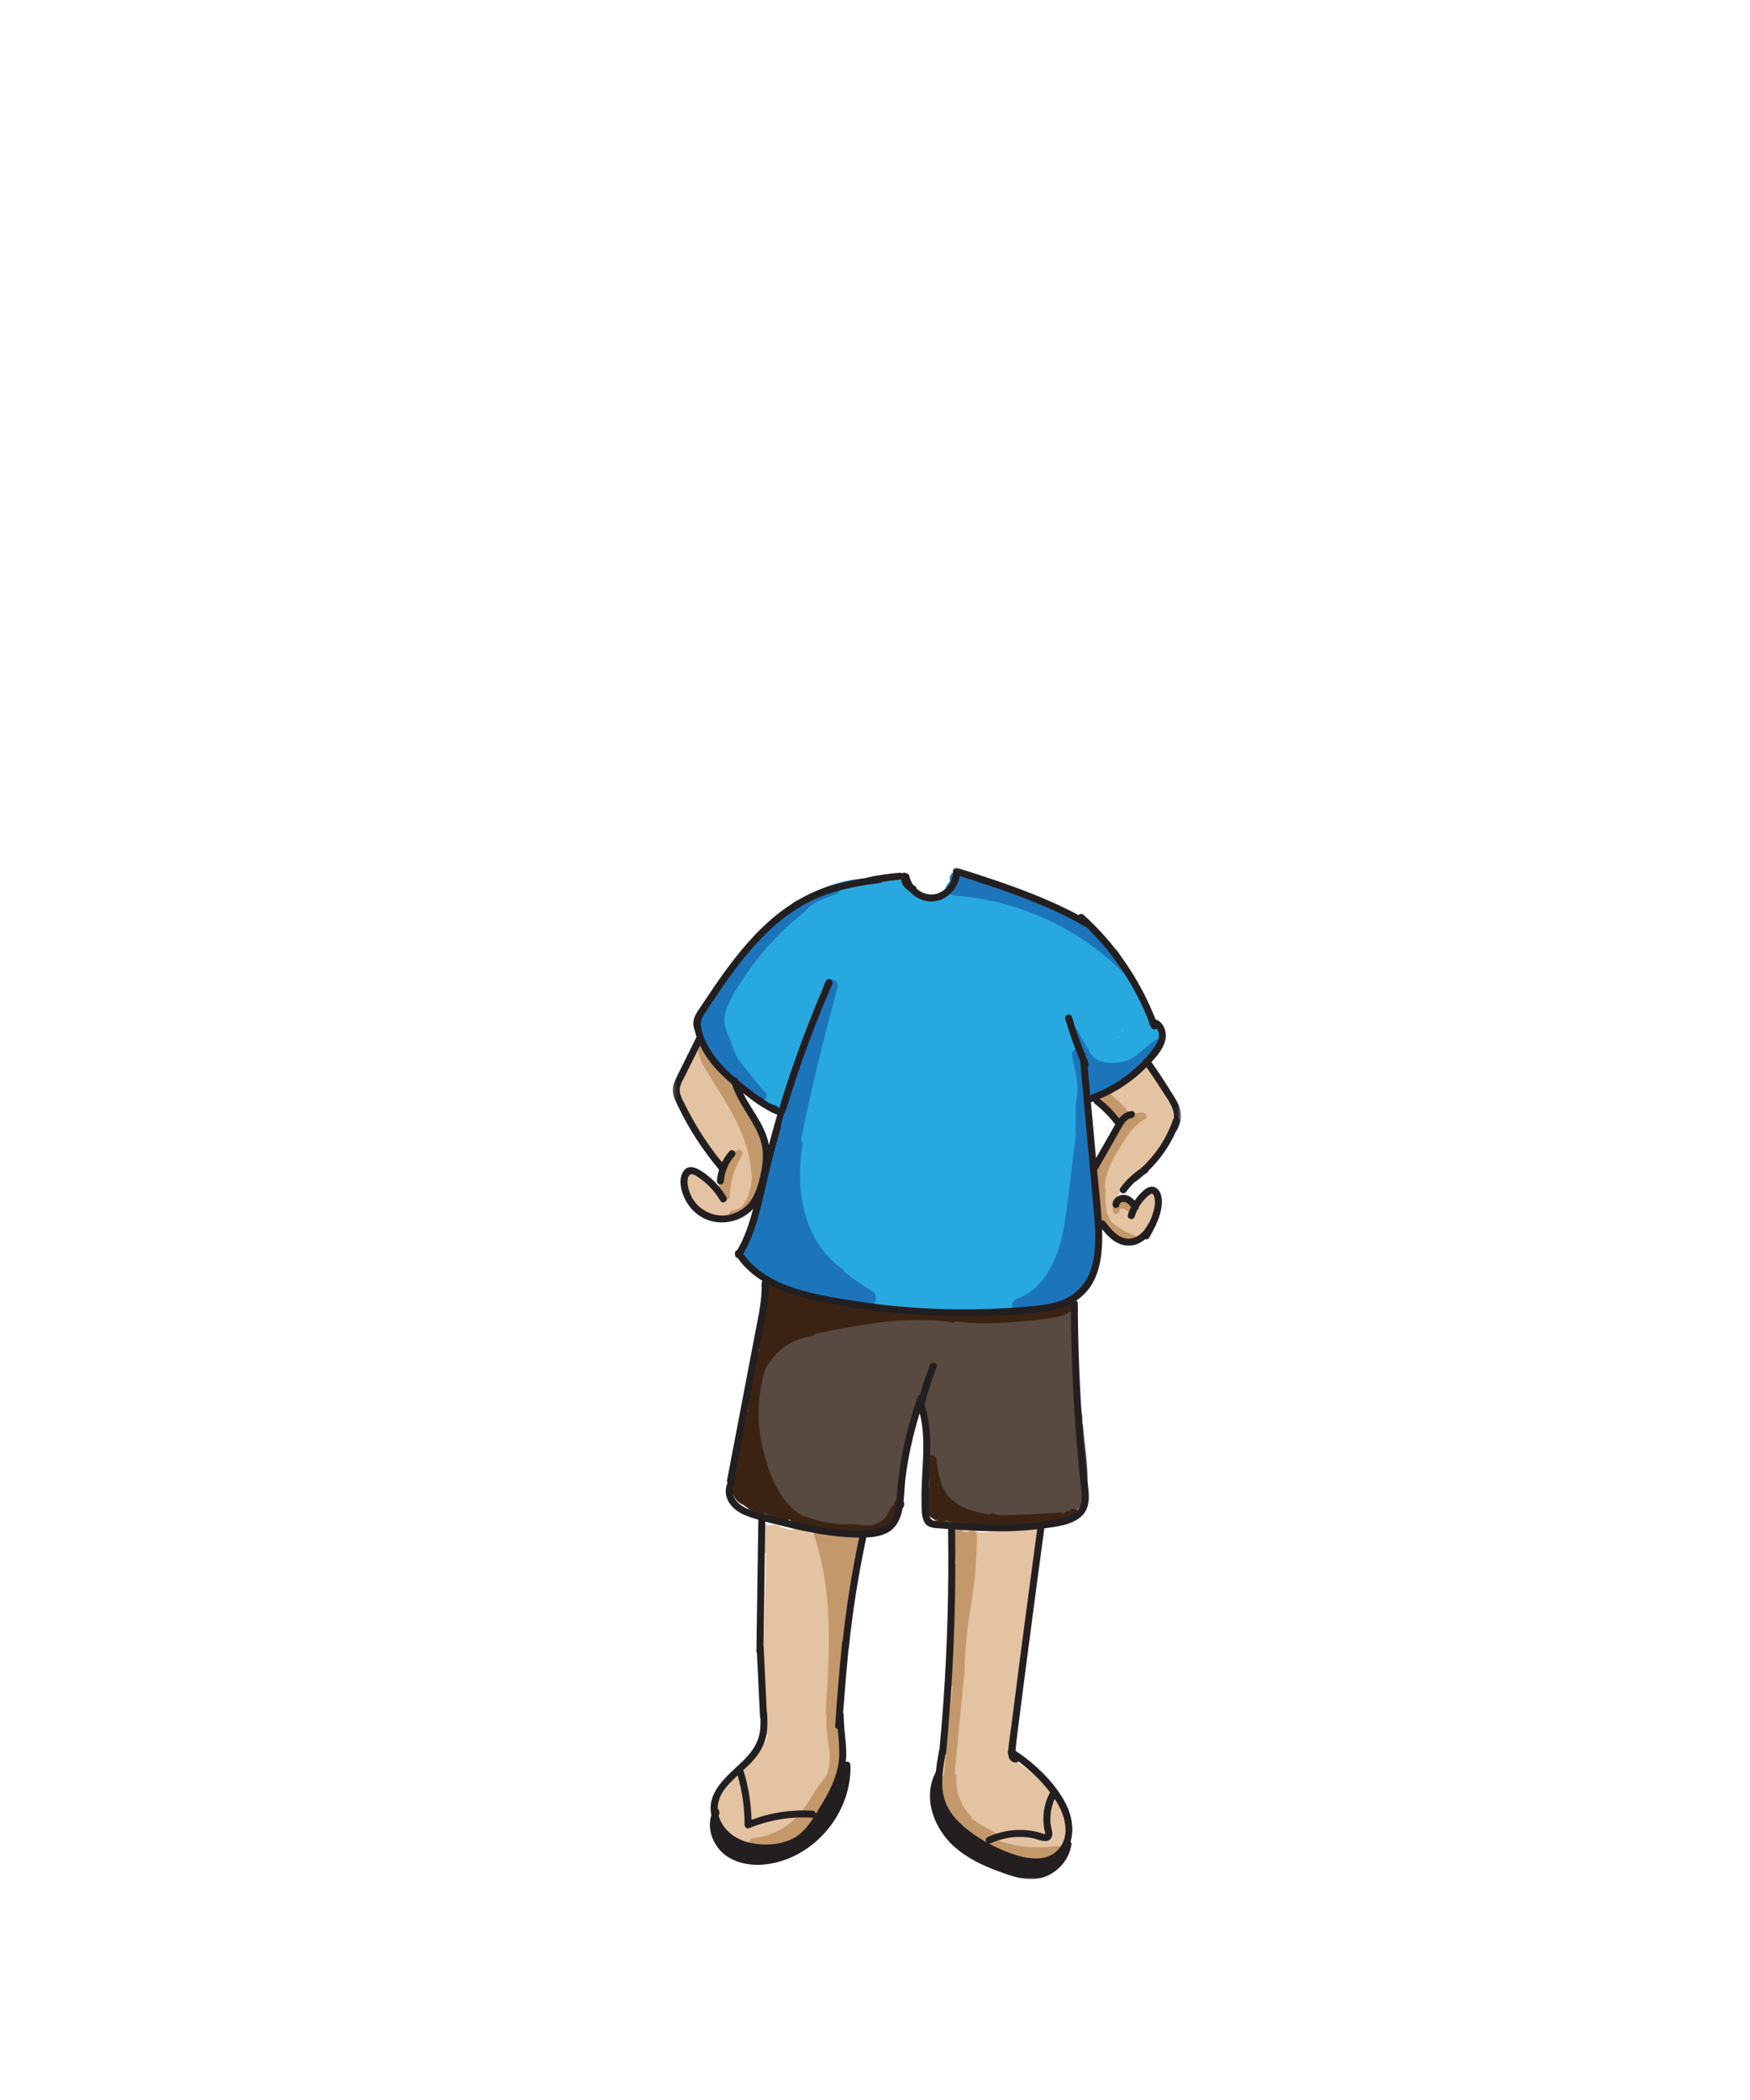 <?xml version="1.0" encoding="UTF-8"?>
<svg width="500px" height="600px" viewBox="0 0 500 600" version="1.1" xmlns="http://www.w3.org/2000/svg" xmlns:xlink="http://www.w3.org/1999/xlink">
    <title>handsonhip</title>
    <defs>
        <polygon id="path-1" points="0.205 0.025 145.46 0.025 145.46 289 0.205 289"></polygon>
    </defs>
    <g id="handsonhip" stroke="none" stroke-width="1" fill="none" fill-rule="evenodd">
        <g id="body" transform="translate(192, 247)">
            <g id="fill" transform="translate(2.168, 2.048)">
                <path d="M131.636,34.135 C131.63,34.123 131.62,34.114 131.615,34.103 C130.282,31.687 128.912,29.298 127.454,26.955 C126.568,25.53 125.768,22.991 124.346,22.027 C123.704,21.591 123.328,21.03 123.145,20.431 C122.424,19.815 121.546,19.375 120.629,19.166 C118.492,17.211 116.447,15.158 114.486,13.023 C112.569,10.934 110.13,11.133 108.369,12.415 C105.425,9.825 101.935,7.841 97.943,6.616 C97.486,6.476 97.05,6.406 96.634,6.385 C95.865,5.956 95.097,5.526 94.328,5.096 C92.727,4.2 91.172,4.262 89.898,4.879 C87.623,3.48 85.179,2.305 82.543,1.366 C80.857,0.766 79.439,1.079 78.396,1.888 C76.521,2.734 75.615,4.709 75.676,6.649 C75.667,6.692 75.653,6.732 75.644,6.776 C75.639,6.777 75.634,6.778 75.63,6.779 L75.669,6.483 C75.653,6.586 75.625,6.684 75.603,6.784 C75.49,6.809 75.38,6.838 75.265,6.856 C75.346,6.845 75.428,6.834 75.51,6.823 C74.71,6.975 73.981,7.245 73.323,7.743 C73.031,7.697 72.74,7.651 72.448,7.604 C71.764,7.494 71.126,7.518 70.533,7.635 C69.613,7.313 68.605,7.315 67.663,7.575 C67.036,6.9 66.407,6.229 65.793,5.534 C65.431,5.123 65.052,4.782 64.664,4.499 C63.622,3.409 62.124,2.697 60.164,2.697 C59.891,2.697 59.637,2.725 59.381,2.752 C58.558,2.299 57.58,2.014 56.449,1.959 C43.959,1.356 32.741,7.357 25.721,17.014 C25.242,17.279 24.783,17.592 24.36,17.963 C21.8,20.208 19.617,22.83 17.841,25.705 C16.483,26.422 15.397,27.638 14.661,29.207 C14.634,29.26 14.589,29.346 14.511,29.494 C14.362,29.78 14.221,30.069 14.064,30.35 C13.907,30.63 13.741,30.906 13.57,31.179 C13.536,31.231 13.437,31.385 13.333,31.545 C13.226,31.688 13.055,31.92 12.997,31.987 C12.785,32.229 12.568,32.465 12.342,32.696 C12.031,33.014 10.392,34.408 11.665,33.428 C10.562,34.278 9.657,35.094 9.079,36.268 C8.979,36.355 8.875,36.438 8.782,36.531 C8.113,37.2 7.637,37.952 7.333,38.746 C7.297,38.781 7.259,38.811 7.223,38.847 C4.956,41.113 4.462,45.84 7.223,48.039 L9.452,49.815 C9.72,50.716 10.207,51.608 10.976,52.442 C12.788,54.409 14.755,56.236 16.835,57.922 C17.155,59.932 18.297,61.784 20.266,62.679 C21.366,64.647 23.515,66.036 25.765,66.123 C26.745,67.046 27.725,67.969 28.705,68.893 C28.777,68.96 28.856,69.019 28.931,69.082 C28.874,69.872 28.808,70.661 28.744,71.45 C27.765,72.66 27.425,74.346 27.726,75.887 C27.38,77.145 27.073,78.41 26.795,79.682 C24.481,80.848 23.738,83.785 24.571,86.088 C23.645,87.757 23.001,89.593 22.64,91.569 C22.464,91.905 22.287,92.242 22.115,92.569 C21.054,94.583 21.035,97.126 22.096,99.095 C21.316,99.796 20.836,100.755 20.623,101.779 C19.512,102.559 18.885,103.805 18.697,105.125 C16.331,107.864 17.423,113.276 21.963,113.545 C22.577,115.188 24.004,116.484 26.239,116.56 C27.042,117.471 28.235,118.076 29.818,118.076 C30.001,118.076 30.169,118.054 30.342,118.038 C30.999,118.632 31.876,119.022 32.941,119.14 C33.705,119.842 34.754,120.291 36.078,120.319 C36.873,121.433 38.163,122.205 39.954,122.205 C40.656,122.205 41.271,122.075 41.819,121.864 C42.528,122.311 43.406,122.581 44.459,122.581 C44.921,122.581 45.34,122.518 45.736,122.422 C46.334,122.748 47.032,122.966 47.83,123.035 C51.895,123.39 55.962,123.674 60.033,123.926 C75.837,126.165 91.632,125.879 107.404,123.031 C108.228,122.882 108.888,122.582 109.417,122.188 C109.537,122.196 109.656,122.205 109.781,122.205 C112.174,122.205 113.665,120.817 114.279,119.078 C116.357,118.049 117.18,115.599 116.746,113.442 C119.938,105.748 118.126,95.388 116.756,86.831 C117.161,85.935 117.307,84.914 117.201,83.926 C117.324,82.543 116.96,81.11 116.086,80.05 C116.055,79.539 115.968,79.033 115.801,78.554 C115.808,75.665 115.97,72.777 116.26,69.901 C116.425,68.257 115.886,67.042 114.985,66.247 C114.968,63.563 115.052,60.884 115.33,58.219 C115.517,56.432 114.868,55.149 113.824,54.365 C113.803,53.806 113.781,53.246 113.759,52.688 C114.454,53.362 115.364,53.891 116.517,54.247 C116.683,54.61 116.907,54.937 117.194,55.219 C117.244,55.27 117.296,55.32 117.352,55.367 C117.426,55.431 117.501,55.492 117.583,55.55 C117.716,55.644 117.857,55.729 118.009,55.803 C118.06,55.826 118.114,55.846 118.165,55.867 C118.319,55.932 118.482,55.984 118.653,56.025 C118.714,56.039 118.776,56.053 118.839,56.065 C119.061,56.106 119.291,56.135 119.541,56.135 C119.797,56.135 120.033,56.106 120.26,56.063 C120.299,56.056 120.339,56.05 120.377,56.042 C120.588,55.994 120.786,55.93 120.971,55.85 C121.008,55.833 121.044,55.816 121.08,55.798 C121.261,55.71 121.433,55.613 121.586,55.497 C121.606,55.483 121.622,55.465 121.642,55.449 C121.775,55.345 121.896,55.229 122.008,55.105 C122.041,55.069 122.076,55.033 122.108,54.995 C122.212,54.868 122.306,54.733 122.39,54.592 C122.428,54.528 122.463,54.462 122.498,54.395 C122.55,54.292 122.597,54.188 122.639,54.08 C122.689,53.955 122.73,53.828 122.766,53.697 C122.782,53.637 122.798,53.577 122.812,53.516 C122.948,52.912 122.942,52.278 122.793,51.676 C124.926,48.742 126.546,45.229 128.31,42.129 C129.746,39.606 131.241,36.99 131.636,34.135" id="Fill-1" fill="#27A9E0"></path>
                <path d="M55.192,119.976 C52.437,118.289 49.772,116.459 47.212,114.49 C47.087,114.1 46.838,113.734 46.429,113.445 C35.334,105.606 33.066,90.83 35.066,78.267 C35.165,77.65 35.049,77.031 34.723,76.554 C37.669,61.994 41.136,47.542 45.126,33.232 C45.818,30.748 41.96,29.688 41.268,32.168 C40.044,36.561 38.894,40.973 37.776,45.393 C37.512,45.421 37.255,45.5 37.029,45.646 L36.625,45.959 C36.377,46.208 36.206,46.502 36.11,46.841 L35.712,49.466 C35.659,49.633 35.645,49.8 35.649,49.967 C35.515,50.15 35.403,50.351 35.348,50.59 C34.944,52.376 34.443,54.139 33.837,55.868 C33.54,56.716 33.217,57.556 32.871,58.385 C32.829,58.483 32.748,58.67 32.746,58.675 C32.641,58.914 32.535,59.154 32.425,59.391 C32.235,59.807 32.038,60.22 31.837,60.631 C31.696,60.917 31.623,61.234 31.606,61.551 C31.25,61.806 30.972,62.165 30.871,62.61 C30.323,65.002 29.775,67.396 29.227,69.789 C29.092,69.981 28.976,70.198 28.91,70.473 L25.614,84.137 C25.585,84.234 25.555,84.33 25.527,84.427 C24.974,85.923 24.505,87.449 24.15,89.015 C24.123,89.135 24.105,89.251 24.097,89.365 C23.678,90.646 23.259,91.927 22.839,93.208 C22.675,93.712 22.766,94.19 22.994,94.607 L18.929,105.259 C18.786,105.636 18.809,106.038 18.945,106.407 C17.523,106.564 16.496,108.256 17.715,109.727 C20.05,112.541 22.818,114.937 25.901,116.901 C26.451,117.25 26.987,117.288 27.449,117.129 C28.316,117.651 29.255,118.116 30.192,118.16 C31.378,118.771 32.587,119.34 33.833,119.845 C40.254,122.444 47.377,122.829 54.182,123.704 C56.266,123.971 56.736,120.922 55.192,119.976" id="Fill-3" fill="#1C75BB"></path>
                <path d="M118.752,94.668 C118.689,93.986 118.362,93.367 117.84,93.004 C117.871,90.008 117.745,87.032 117.544,84.159 C117.482,83.272 116.955,82.697 116.305,82.425 C116.661,79.497 117.018,76.569 117.374,73.643 C117.505,72.568 116.361,71.643 115.374,71.643 C114.185,71.643 113.505,72.565 113.374,73.643 C112.757,78.71 112.141,83.777 111.523,88.845 C110.946,93.593 110.492,98.383 109.516,103.07 C107.927,110.696 104.252,119.176 96.369,122.059 C93.971,122.936 95.007,126.803 97.433,125.915 C98.572,125.498 99.625,125.003 100.614,124.451 C101.037,124.792 101.62,124.944 102.317,124.738 C108.042,123.05 113.871,120.834 116.54,115.042 C117.863,112.171 118.387,109.073 118.71,105.95 C119.1,102.198 119.099,98.424 118.752,94.668" id="Fill-5" fill="#1C75BB"></path>
                <path d="M35.648,8.688 C34.811,7.851 33.669,8.014 32.819,8.688 C25.989,14.102 20.048,20.584 15.215,27.836 C14.674,28.649 14.128,29.484 13.589,30.331 C13.309,30.419 13.05,30.572 12.851,30.818 C10.904,33.218 9.164,35.763 7.672,38.459 C7.457,38.674 7.283,38.956 7.18,39.32 C7.165,39.377 7.154,39.437 7.139,39.495 C6.859,40.031 6.568,40.561 6.307,41.11 C6.246,41.241 6.198,41.377 6.16,41.518 C5.913,41.753 5.713,42.05 5.59,42.407 C4.819,44.638 5.795,47.084 7.624,48.417 C8.441,49.693 9.258,50.969 10.076,52.247 C10.37,52.705 10.776,52.982 11.211,53.11 C11.479,53.467 11.754,53.814 12.056,54.116 C12.118,54.177 12.193,54.216 12.26,54.268 C12.776,55.165 13.292,56.062 13.806,56.959 C14.344,57.894 15.616,58.218 16.543,57.675 C17.553,57.084 17.71,55.926 17.26,54.939 C16.204,52.615 15.231,50.254 14.344,47.859 C13.59,45.822 12.371,43.35 12.914,41.135 C12.959,40.952 12.973,40.779 12.972,40.611 C13.087,40.157 13.229,39.703 13.399,39.25 C14.787,35.55 17.15,32.042 19.381,28.804 C23.892,22.259 29.422,16.451 35.648,11.516 C36.495,10.844 36.349,9.389 35.648,8.688" id="Fill-7" fill="#1C75BB"></path>
                <path d="M127.454,26.955 C126.567,25.529 125.767,22.991 124.346,22.026 C123.632,21.542 123.246,20.9 123.093,20.226 C114.772,13.563 105.116,8.572 94.855,5.662 C94.85,5.653 94.849,5.643 94.843,5.635 C94.541,5.167 94.157,4.929 93.647,4.716 C90.979,3.6 88.311,2.482 85.643,1.366 C85.429,1.275 85.152,1.268 84.88,1.309 C83.099,0.463 81.153,-0.012 79.175,-2.55795385e-13 C78.129,0.006 77.126,0.915 77.175,2 C77.193,2.401 77.32,2.781 77.53,3.101 C76.168,3.966 76.545,6.695 78.649,6.843 C92.891,7.84 106.701,13.037 118.204,21.47 C121.446,23.846 124.467,26.516 127.277,29.388 C127.878,30 128.588,30.09 129.206,29.877 C128.633,28.897 128.055,27.92 127.454,26.955" id="Fill-9" fill="#1C75BB"></path>
                <path d="M115.289,158.581 C115.26,158.179 115.17,157.805 115.056,157.444 C115.124,156.955 115.131,156.437 115.054,155.891 C114.222,149.971 113.39,144.05 112.558,138.13 C113.179,137.641 113.573,136.823 113.281,136.034 C112.952,135.146 112.69,134.237 112.511,133.307 C112.466,133.071 112.426,132.834 112.392,132.596 C112.385,132.524 112.355,132.271 112.351,132.233 C112.348,132.191 112.349,132.148 112.345,132.106 C114.056,130.628 113.967,128.342 112.844,126.541 C112.935,126.217 113.023,125.893 113.133,125.573 C113.472,124.582 112.745,123.343 111.736,123.113 C110.822,122.905 109.997,123.273 109.53,124 C108.456,123.699 107.25,123.736 106.009,124.277 C101.135,126.402 94.118,125.753 88.883,125.946 C82.824,126.171 76.759,126.2 70.699,126.03 C65.845,125.894 60.999,125.623 56.164,125.228 C54.179,124.553 52.156,124.016 50.101,123.608 C49.806,123.391 49.432,123.251 48.966,123.246 C48.539,123.241 48.115,123.216 47.689,123.197 C47.317,123.141 46.948,123.068 46.574,123.019 C46.379,122.994 46.187,123.026 46.001,123.082 C44.285,122.927 42.584,122.669 40.908,122.293 C40.679,121.907 40.305,121.619 39.765,121.544 C39.588,121.519 39.41,121.497 39.232,121.474 L39.232,121.473 C37.647,121.263 36.097,120.855 34.603,120.296 C33.414,119.802 32.241,119.263 31.101,118.648 C30.247,118.187 29.431,118.385 28.866,118.877 C28.854,118.843 28.831,118.815 28.821,118.779 C28.167,116.292 24.308,117.347 24.965,119.843 C25.065,120.225 25.215,120.568 25.387,120.895 C25.387,120.899 25.386,120.903 25.386,120.907 C25.385,121.074 25.385,121.241 25.384,121.408 C25.176,122.895 24.967,124.384 24.759,125.872 C24.743,125.979 24.732,126.087 24.724,126.194 C21.76,131.378 20.809,137.106 21.612,142.974 L21.516,143.372 C21.447,143.655 21.406,143.929 21.382,144.196 C20.239,147.859 19.292,151.575 18.589,155.371 C18.477,155.968 18.468,156.53 18.535,157.058 C17.015,161.991 15.534,167.046 15.21,171.919 C15.11,173.419 15.257,174.758 15.604,175.957 C15.351,177.326 15.724,178.81 17.062,180.08 C18.118,181.082 19.366,181.767 20.685,182.145 C21.35,182.546 22.054,182.913 22.8,183.242 C23.421,183.546 24.071,183.778 24.903,184.056 C26.049,184.437 27.066,184.404 27.93,184.094 C28.246,184.231 28.593,184.345 28.974,184.426 C31.371,184.936 34.168,185.804 36.867,186.008 L38.071,186.398 C38.582,186.563 39.104,186.613 39.62,186.584 C40.009,186.764 40.445,186.905 40.944,186.988 C45.458,187.742 50.809,189.361 55.035,187.582 C55.083,187.581 55.127,187.584 55.175,187.582 C60.934,187.268 61.619,182.357 62.488,177.607 C63.582,171.637 64.675,165.666 65.768,159.694 C66.961,156.721 68.189,153.762 69.43,150.807 C69.92,153.199 70.365,155.602 70.767,158.014 C70.832,158.407 70.977,158.765 71.156,159.103 C71.072,162.299 70.774,165.5 70.468,168.694 C70.088,172.662 69.546,176.869 71.033,180.498 C70.711,183.204 72.301,186.181 75.817,186.181 C76.109,186.181 76.383,186.153 76.647,186.114 C78.61,186.88 80.788,186.977 82.773,186.221 C83.274,186.418 83.834,186.544 84.455,186.578 C90.777,186.925 101.092,187.649 107.88,184.245 C112.268,184.796 115.846,181.102 116.374,176.689 C117.063,170.93 115.708,164.363 115.289,158.581" id="Fill-11" fill="#594A41"></path>
                <path d="M110.677,122.69 C108.98,124.199 106.587,124.521 104.412,124.773 C101.591,125.1 98.768,125.413 95.938,125.655 C90.246,126.141 84.477,126.329 78.806,125.504 C78.36,125.44 77.977,125.555 77.672,125.768 C71.588,124.939 65.489,125.006 59.415,125.59 C59.237,125.192 58.916,124.863 58.481,124.802 C54.996,124.317 51.506,123.868 48.011,123.461 C47.908,123.448 47.809,123.452 47.712,123.468 C44.306,122.836 40.928,122.069 37.586,121.154 C37.285,121.072 37.001,121.093 36.748,121.185 C36.378,121.105 36.009,121.024 35.64,120.944 C35.425,120.475 34.98,120.112 34.327,120.099 C32.549,120.062 30.807,119.622 29.238,118.826 C28.661,118.283 28.031,117.794 27.334,117.417 C27.205,117.347 27.069,117.302 26.929,117.273 C26.856,117.211 26.778,117.154 26.706,117.089 C25.278,115.796 23.15,117.912 24.585,119.211 C24.747,119.358 24.921,119.489 25.089,119.628 C25.089,120.292 25.065,120.953 24.99,121.607 C24.813,121.776 24.667,121.999 24.586,122.295 C24.093,124.085 23.601,125.875 23.108,127.665 C22.894,128.442 23.341,129.092 23.948,129.388 C23.914,129.447 23.884,129.507 23.848,129.566 C23.646,129.893 23.45,130.183 23.253,130.461 C23.114,130.571 22.999,130.711 22.926,130.88 C22.913,130.912 22.892,130.939 22.878,130.969 C22.675,131.233 22.465,131.493 22.23,131.762 C21.845,132.205 21.706,132.791 21.895,133.318 C21.674,133.965 21.936,134.781 22.555,135.108 C22.566,135.114 22.575,135.117 22.586,135.122 C22.533,135.567 22.694,136.023 22.975,136.364 C21.144,142.168 19.671,148.217 19.547,154.315 C19.114,154.453 18.75,154.77 18.639,155.293 C17.939,158.571 17.239,161.848 16.538,165.127 C16.403,165.761 16.604,166.255 16.954,166.573 L15.953,170.753 C15.848,171.192 15.908,171.558 16.066,171.848 C16.005,172.038 15.945,172.227 15.884,172.416 C15.759,172.569 15.655,172.743 15.591,172.944 C15.57,173.012 15.561,173.083 15.541,173.152 C15.073,174.135 14.777,175.182 14.638,176.29 C14.635,176.3 14.631,176.311 14.628,176.323 L14.633,176.323 C14.616,176.457 14.586,176.586 14.574,176.721 C14.515,177.378 14.849,177.811 15.312,178.018 C15.757,179.137 16.597,180.11 17.662,180.645 C17.902,180.766 18.155,180.808 18.404,180.812 C19.035,181.567 19.783,182.176 20.641,182.663 C20.892,182.805 21.148,182.858 21.396,182.85 C22.198,183.183 23.063,183.355 23.989,183.335 C24.161,183.331 24.319,183.294 24.468,183.241 C26.111,183.968 27.753,184.696 29.395,185.423 C30.067,185.72 30.843,185.65 31.311,185.073 C32.119,185.721 32.975,186.316 33.89,186.833 C34.212,187.014 34.528,187.064 34.816,187.023 C34.874,187.052 34.931,187.083 34.993,187.106 C38.371,188.373 41.914,189.117 45.511,189.383 C45.57,189.387 45.626,189.378 45.683,189.374 C45.952,189.454 46.24,189.491 46.538,189.445 C49.993,188.923 53.461,190.431 56.885,189.269 C59.81,188.276 62.091,185.904 62.971,182.944 C63.05,182.677 63.052,182.436 63.006,182.218 C64.672,181.961 64.593,179.244 62.75,179.244 C61.629,179.244 61.163,180.253 61.344,181.102 C60.797,181.148 60.28,181.468 60.078,182.146 C59.406,184.406 57.52,186.133 55.213,186.614 C53.737,186.921 52.162,186.704 50.679,186.554 C49.124,186.397 47.62,186.324 46.074,186.517 C45.899,186.445 45.709,186.398 45.511,186.383 C42.222,186.14 38.936,185.392 35.79,184.212 C35.617,184.148 35.438,184.134 35.261,184.152 C28.416,180.201 25.565,172.032 23.787,164.763 C22.638,160.062 22.27,155.345 22.792,150.53 C23.321,145.666 24.654,140.91 26.152,136.266 C26.201,136.112 26.219,135.967 26.223,135.828 C29.456,134.12 33.03,133.253 36.609,132.498 C41.063,131.557 45.526,130.643 50.012,129.87 C59.133,128.296 68.515,127.388 77.722,128.771 C78.175,128.839 78.564,128.722 78.87,128.504 C84.87,129.284 90.894,129.119 96.914,128.568 C99.87,128.297 102.834,128.003 105.776,127.603 C108.361,127.25 110.81,126.58 112.798,124.812 C114.244,123.527 112.116,121.412 110.677,122.69" id="Fill-13" fill="#3B2314"></path>
                <path d="M113.975,182.987 C113.914,182.8 113.811,182.64 113.664,182.505 C113.564,182.426 113.462,182.347 113.362,182.269 C113.127,182.133 112.875,182.066 112.604,182.065 C112.471,182.083 112.338,182.1 112.205,182.119 C111.952,182.19 111.731,182.318 111.543,182.505 L111.356,182.692 L111.037,182.692 C110.829,182.684 110.637,182.727 110.458,182.821 C110.273,182.882 110.112,182.985 109.976,183.132 C109.834,183.262 109.736,183.418 109.674,183.595 C109.439,183.269 109.054,183.053 108.51,183.091 C102.582,183.499 96.66,183.859 90.735,183.86 C90.543,183.749 90.351,183.636 90.159,183.524 C89.547,183.166 88.957,183.29 88.537,183.635 C84.79,183.112 80.952,182.135 78.049,179.637 C76.523,178.324 75.406,176.706 74.755,174.796 C74.67,174.548 74.609,174.292 74.536,174.04 C74.565,173.601 74.46,173.191 74.216,172.87 C74.112,172.426 74.011,171.982 73.923,171.535 C73.709,170.439 73.433,169.307 73.464,168.187 C73.518,166.256 70.518,166.258 70.464,168.187 C70.428,169.466 70.734,170.764 70.97,172.016 C71.12,172.807 71.302,173.592 71.51,174.372 C71.446,174.852 71.38,175.333 71.316,175.814 C70.887,176.03 70.553,176.453 70.509,177.092 C70.404,178.613 70.471,180.118 70.704,181.625 C70.892,182.836 71.11,184.337 72.416,184.838 C72.769,184.973 73.137,185.002 73.496,184.958 C73.528,185.005 73.549,185.055 73.582,185.101 C74.203,185.981 75.523,185.995 76.097,185.241 C76.942,185.606 77.81,185.879 78.7,186.069 C78.908,186.214 79.158,186.318 79.459,186.347 C83.153,186.714 86.843,186.858 90.533,186.862 C90.559,186.862 90.586,186.864 90.611,186.862 C96.577,186.866 102.54,186.502 108.51,186.091 C109.212,186.043 109.657,185.608 109.846,185.085 C109.888,185.14 109.924,185.201 109.976,185.253 L110.28,185.487 C110.513,185.623 110.766,185.691 111.037,185.692 L111.663,185.692 C111.871,185.7 112.063,185.657 112.242,185.563 C112.387,185.515 112.513,185.433 112.628,185.333 C112.649,185.33 112.669,185.328 112.69,185.325 C112.944,185.254 113.164,185.125 113.351,184.939 L113.664,184.626 C113.811,184.49 113.914,184.329 113.975,184.142 C114.069,183.964 114.112,183.771 114.104,183.565 C114.112,183.358 114.069,183.166 113.975,182.987" id="Fill-15" fill="#3B2314"></path>
                <path d="M37.391,129.81 C35.728,130.02 34.103,130.444 32.553,131.049 C32.284,130.956 31.993,130.94 31.717,131.042 C26.775,132.881 22.909,136.892 21.329,141.937 C21.109,142.643 21.533,143.439 22.199,143.706 C22.82,143.956 23.774,143.788 24.072,143.092 C26.377,137.698 31.508,133.554 37.391,132.81 C38.195,132.708 38.891,132.193 38.891,131.31 C38.891,130.579 38.201,129.707 37.391,129.81" id="Fill-17" fill="#3B2314"></path>
                <path d="M51.316,191.34 C51.33,190.553 50.438,190.052 49.818,190.44 C49.64,190.224 49.385,190.079 49.082,190.107 C48.571,190.153 48.058,190.175 47.546,190.194 C47.42,190.15 47.301,190.099 47.165,190.059 C45.968,189.711 44.663,189.879 43.372,190.084 C40.094,189.77 36.877,188.932 33.856,187.56 C33.264,187.29 32.714,187.606 32.466,188.049 C31.441,187.965 30.429,187.759 29.449,187.391 C28.712,187.114 28.046,186.653 27.255,186.541 C26.749,186.47 26.224,186.561 25.834,186.836 C25.355,186.333 24.348,186.663 24.217,187.327 C23.792,189.492 23.753,191.663 24.061,193.842 C24.06,193.851 24.059,193.86 24.058,193.869 C24.06,193.869 24.062,193.868 24.064,193.868 C24.077,193.957 24.08,194.046 24.094,194.135 C24.145,194.463 24.431,194.694 24.745,194.796 C24.715,194.985 24.677,195.167 24.671,195.372 C24.263,211.386 23.854,227.4 23.446,243.412 C23.406,244.979 24.128,246.045 25.141,246.653 C24.998,247.053 24.886,247.476 24.833,247.931 C24.828,247.975 24.823,248.02 24.817,248.064 C20.878,255.349 11.998,260.069 10.161,268.252 C9.678,270.403 10.83,272.003 12.38,272.757 C12.65,273.152 12.96,273.527 13.319,273.878 C13.595,274.149 13.891,274.381 14.193,274.6 C15.807,276.835 18.489,278.157 21.253,278.207 C21.556,278.212 21.856,278.166 22.15,278.095 C22.369,278.126 22.585,278.131 22.8,278.135 C24.8,278.388 26.653,278.245 28.372,277.796 C29.006,277.717 29.627,277.569 30.208,277.332 C30.811,277.087 31.337,276.809 31.792,276.427 C37.087,273.533 40.898,267.69 43.729,262.36 C44.219,261.436 44.311,260.538 44.148,259.724 C46.46,254.514 46.886,248.555 45.11,242.911 C45.026,242.644 44.915,242.398 44.784,242.169 C45.211,241.586 45.494,240.854 45.541,239.959 C45.806,234.841 46.072,229.722 46.337,224.604 C46.362,224.517 46.402,224.444 46.42,224.352 C47.751,217.88 48.606,211.361 48.982,204.766 C49.004,204.373 48.957,204.01 48.865,203.67 C50.127,201.018 50.844,198.316 50.982,195.372 C51.003,194.922 50.917,194.481 50.758,194.061 C51.005,193.457 51.252,192.855 51.499,192.252 C51.66,191.859 51.544,191.55 51.316,191.34" id="Fill-19" fill="#E4C3A2"></path>
                <path d="M110.677,273.507 C110.137,265.635 103.349,258.924 96.92,254.771 C96.948,254.757 96.974,254.746 97.001,254.732 C96.182,253.38 95.428,252.001 94.804,250.57 C95.819,249.176 96.05,247.233 95.489,245.592 C95.7,245.178 95.852,244.692 95.921,244.124 C97.867,228.225 99.813,212.326 101.758,196.427 C101.782,196.223 101.775,196.037 101.776,195.847 C102.072,195.787 102.36,195.596 102.453,195.278 C102.479,195.192 102.494,195.105 102.519,195.019 C102.52,195.019 102.522,195.02 102.524,195.02 C102.524,195.011 102.525,195.001 102.526,194.992 C103.115,192.877 103.393,190.723 103.325,188.526 C103.304,187.852 102.451,187.394 101.951,187.828 C101.642,187.505 101.186,187.347 100.722,187.352 C99.999,187.359 99.338,187.729 98.639,187.906 C97.709,188.143 96.775,188.215 95.847,188.164 C95.69,187.693 95.242,187.31 94.675,187.498 C91.777,188.463 88.779,188.872 85.803,188.757 C84.679,188.386 83.536,188.048 82.417,188.237 C82.288,188.259 82.176,188.293 82.056,188.321 C81.601,188.235 81.147,188.146 80.696,188.034 C80.428,187.968 80.18,188.077 79.99,188.268 C79.491,187.804 78.622,188.183 78.521,188.963 C78.287,189.142 78.139,189.432 78.226,189.842 C78.36,190.471 78.493,191.1 78.626,191.728 C78.424,192.123 78.283,192.549 78.238,192.997 C77.936,195.928 78.188,198.694 78.933,201.484 C78.802,201.809 78.706,202.162 78.669,202.553 C78.054,209.129 77.878,215.691 78.133,222.268 C78.137,222.361 78.162,222.439 78.171,222.528 C77.67,227.627 77.169,232.727 76.668,237.826 C76.58,238.717 76.728,239.48 77.025,240.112 C76.875,240.321 76.74,240.55 76.626,240.804 C76.541,240.994 76.477,241.19 76.397,241.381 C76.771,242.396 76.829,243.493 76.401,244.525 C76.146,245.136 75.926,245.757 75.727,246.384 C76.089,247.107 76.268,247.905 76.161,248.738 C75.784,251.681 75.365,254.614 75.059,257.559 C75.06,257.562 75.06,257.564 75.06,257.567 C75.059,257.57 75.058,257.575 75.057,257.58 C74.993,258.192 74.936,258.804 74.884,259.416 C74.916,259.681 74.968,259.95 75.055,260.229 C75.087,260.331 75.125,260.438 75.158,260.54 C75.105,266.405 78.518,271.475 83.163,274.986 C87.755,278.459 94.485,282.28 100.338,282.576 C105.552,282.841 110.773,279.692 110.677,274.224 C110.69,273.993 110.694,273.757 110.677,273.507" id="Fill-21" fill="#E4C3A2"></path>
                <path d="M49.606,189.747 C49.578,189.852 49.555,189.959 49.528,190.065 C49.503,190.062 49.48,190.057 49.456,190.055 C48.748,189.52 47.773,189.338 46.844,189.342 C45.295,189.35 43.747,189.384 42.199,189.404 C42.01,189.407 41.842,189.448 41.685,189.507 C41.624,189.483 41.557,189.477 41.493,189.462 C41.418,189.233 41.354,189.004 41.276,188.775 C40.654,186.96 37.755,187.74 38.383,189.573 C43.959,205.846 42.852,223.279 41.722,240.159 C41.696,240.556 41.811,240.859 41.996,241.091 C41.695,244.342 42.354,247.497 42.715,250.75 C43.023,253.522 43.011,256.427 41.587,258.867 C41.567,258.888 41.544,258.903 41.525,258.925 C38.321,262.545 36.529,267.193 33.018,270.56 C29.897,273.552 25.914,275.435 21.665,276.12 C20.105,275.756 18.906,278.04 20.513,278.839 C25.565,281.349 31.354,279.34 35.16,275.547 C39.107,271.612 41.576,266.171 43.737,261.077 C43.752,261.058 43.77,261.043 43.785,261.021 C45.706,258.339 46.057,254.921 45.807,251.714 C45.538,248.245 44.544,244.738 44.976,241.246 C45.38,241.018 45.688,240.615 45.718,240.023 C45.874,236.903 45.989,233.783 46.075,230.662 C46.101,230.545 46.118,230.421 46.116,230.285 C46.103,229.436 46.11,228.588 46.13,227.739 C46.131,227.666 46.132,227.592 46.134,227.518 C46.194,225.335 46.377,223.157 46.667,220.993 C46.721,220.842 46.762,220.684 46.779,220.517 C46.826,220.056 46.873,219.595 46.918,219.134 C46.923,219.092 46.918,219.055 46.918,219.014 C47.191,217.751 47.464,216.487 47.737,215.225 C48.166,215.015 48.44,214.654 48.557,214.198 C48.564,214.182 48.574,214.167 48.581,214.149 C49.468,211.942 49.658,209.466 49.198,207.133 C49.956,201.542 51.067,196.001 52.499,190.545 C52.989,188.676 50.096,187.879 49.606,189.747" id="Fill-23" fill="#C3996B"></path>
                <path d="M107.559,278.403 C101.821,279.269 95.954,278.619 90.544,276.65 C91.022,275.994 91.045,275.027 90.122,274.545 C88.01,273.438 85.629,272.16 83.498,270.609 C83.476,270.302 83.355,269.992 83.09,269.709 C80.303,266.735 78.889,262.722 79.073,258.698 C79.092,258.28 78.9,257.897 78.604,257.622 C79.479,248.448 80.353,239.274 81.228,230.101 C81.303,229.928 81.359,229.739 81.362,229.512 C81.45,223.348 82.003,217.205 83.021,211.125 C84.233,204.052 84.905,196.9 84.99,189.723 C85.007,188.227 83.215,187.895 82.394,188.717 C81.996,188.575 81.557,188.614 81.18,188.821 C80.715,187.308 78.158,187.427 78.253,189.215 C78.402,191.987 78.67,194.747 79.04,197.495 C78.704,197.736 78.444,198.116 78.374,198.64 C77.809,202.889 77.858,207.141 78.426,211.378 C78.083,218.126 77.74,224.875 77.397,231.624 C77.368,232.193 77.612,232.59 77.968,232.822 C77.163,241.269 76.358,249.717 75.552,258.165 C75.551,258.176 75.554,258.185 75.553,258.197 C74.865,258.342 74.436,258.957 74.371,259.664 C74.005,263.621 75.858,267.443 78.505,270.284 C79.529,271.382 80.683,272.33 81.9,273.196 C81.169,273.776 80.929,275.07 81.962,275.735 C82.543,276.109 83.136,276.461 83.735,276.8 C83.847,277.081 84.043,277.319 84.339,277.444 C86.971,278.556 89.603,279.669 92.234,280.781 C92.622,280.945 92.964,281.049 93.39,280.932 C93.534,280.892 93.68,280.818 93.818,280.727 C95.33,281.078 96.866,281.328 98.412,281.495 C98.09,281.775 97.876,282.177 97.896,282.61 C97.933,283.433 98.555,284.096 99.396,284.11 C102.101,284.154 104.846,283.326 107.042,281.739 C107.168,281.648 107.279,281.538 107.379,281.42 C107.705,281.38 108.032,281.345 108.357,281.296 C110.259,281.008 109.451,278.118 107.559,278.403" id="Fill-25" fill="#C3996B"></path>
                <path d="M136.711,44.763 C136.488,44.255 135.85,44.015 135.302,44.047 C135.101,43.93 134.887,43.834 134.657,43.771 C134.669,43.486 134.607,43.189 134.482,42.909 C133.859,41.509 133.236,40.11 132.613,38.709 C132.582,38.638 132.542,38.579 132.503,38.52 C132.298,38.034 132.084,37.554 131.888,37.066 C131.587,36.314 130.887,35.785 130.043,36.018 C129.325,36.215 128.697,37.105 128.995,37.864 C129.116,38.172 129.232,38.488 129.351,38.8 C129.233,38.936 129.146,39.093 129.096,39.265 C128.294,39.516 127.703,40.329 128.194,41.226 C127.648,41.559 127.26,42.181 127.439,42.889 C127.441,42.899 127.443,42.909 127.446,42.917 C126.64,43.172 126.02,44.077 126.525,45.081 C126.579,45.188 126.632,45.293 126.686,45.399 C126.051,45.55 125.513,46.047 125.569,46.804 C125.583,46.983 125.596,47.162 125.609,47.341 C125.423,47.195 125.208,47.078 124.927,47.045 C124.2,46.958 123.478,47.385 123.281,48.119 C122.881,49.616 122.481,51.112 122.08,52.609 C122.016,52.851 122.023,53.097 122.077,53.331 C121.967,53.387 121.857,53.453 121.75,53.539 C121.36,53.852 121.023,54.218 120.733,54.617 C120.378,53.16 118.047,53.196 117.808,54.729 C117.427,54.852 117.093,55.117 116.915,55.543 C116.749,55.784 116.65,56.075 116.644,56.383 C116.603,58.472 116.72,60.551 116.995,62.622 C117.118,63.546 117.858,64.38 118.895,64.069 C120.703,63.524 122.136,62.399 123.601,61.252 C124.225,60.765 124.849,60.277 125.473,59.788 C125.835,59.901 126.233,59.877 126.597,59.635 C128.056,58.66 129.309,57.434 130.288,56.001 C132.182,54.461 133.981,52.806 135.31,50.733 C135.669,50.172 136.02,49.551 136.291,48.902 C137.228,47.668 137.348,46.215 136.711,44.763" id="Fill-27" fill="#27A9E0"></path>
                <path d="M114.354,52.3 C113.36,50.648 110.764,52.154 111.764,53.814 C113.227,56.244 113.208,59.131 113.2,61.881 C113.189,65.165 113.173,68.449 113.16,71.733 C113.153,73.663 116.153,73.666 116.16,71.733 C116.174,68.238 116.206,64.744 116.201,61.251 C116.197,58.168 115.983,55.004 114.354,52.3" id="Fill-29" fill="#27A9E0"></path>
                <path d="M20.706,59.582 C19.511,59.014 18.628,58.055 17.703,57.131 C16.591,56.019 15.489,54.896 14.399,53.764 C13.338,52.661 12.286,51.549 11.246,50.428 C10.415,49.532 9.522,48.644 9.252,47.413 C9.078,46.621 8.158,46.159 7.406,46.365 C6.59,46.59 6.185,47.417 6.358,48.211 C6.695,49.744 7.683,50.978 8.72,52.111 C9.829,53.323 10.962,54.516 12.101,55.701 C13.249,56.896 14.41,58.08 15.582,59.252 C16.675,60.344 17.778,61.5 19.192,62.173 C19.924,62.52 20.811,62.375 21.245,61.635 C21.627,60.98 21.441,59.932 20.706,59.582" id="Fill-31" fill="#27A9E0"></path>
                <path d="M69.505,6.977 C67.638,6.373 65.456,5.671 64.442,4.066 C64.156,3.613 63.999,3.126 63.594,2.752 C63.032,2.235 62.302,2.178 61.578,2.241 C60.26,2.355 58.947,2.553 57.654,2.831 C56.862,3.002 56.401,3.927 56.607,4.676 C56.832,5.496 57.657,5.895 58.452,5.724 C59.507,5.497 60.569,5.325 61.645,5.237 C61.696,5.33 61.753,5.42 61.805,5.506 C62.095,5.984 62.457,6.439 62.851,6.835 C64.443,8.438 66.607,9.191 68.708,9.87 C69.479,10.119 70.345,9.579 70.553,8.822 C70.776,8.01 70.278,7.227 69.505,6.977" id="Fill-33" fill="#27A9E0"></path>
                <path d="M117.435,78.896 C117.357,78.118 116.801,77.358 115.935,77.396 C115.19,77.43 114.351,78.06 114.435,78.896 C114.716,81.687 114.998,84.477 115.28,87.268 C115.359,88.046 115.914,88.807 116.78,88.768 C117.525,88.735 118.365,88.104 118.28,87.268 C117.998,84.477 117.716,81.687 117.435,78.896" id="Fill-35" fill="#1C75BB"></path>
                <path d="M116.58,104.599 C116.579,104.864 116.556,105.123 116.545,105.386 C116.002,105.591 115.54,106.058 115.488,106.736 C115.24,109.97 115.022,113.428 113.498,116.362 C112.337,118.596 110.278,120.746 107.653,121.059 C106.85,121.156 106.153,121.68 106.153,122.559 C106.153,123.295 106.844,124.156 107.653,124.059 C111.196,123.637 114.071,121.399 115.833,118.343 C116.733,116.78 117.288,115.084 117.665,113.34 C117.924,113.167 118.143,112.9 118.275,112.511 C119.138,109.962 119.569,107.289 119.58,104.599 C119.587,102.668 116.587,102.665 116.58,104.599" id="Fill-37" fill="#1C75BB"></path>
                <path d="M119.143,96.278 C118.814,94.183 118.485,92.089 118.155,89.994 C118.1,89.646 117.755,89.267 117.466,89.097 C117.144,88.91 116.67,88.83 116.31,88.946 C115.465,89.219 115.131,89.959 115.262,90.792 C115.591,92.886 115.921,94.981 116.25,97.076 C116.305,97.423 116.65,97.802 116.94,97.972 C117.261,98.16 117.735,98.24 118.095,98.123 C118.941,97.849 119.274,97.111 119.143,96.278" id="Fill-39" fill="#1C75BB"></path>
                <path d="M136.085,48.043 C132.85,49.935 130.532,53.532 126.696,54.289 C124.735,54.675 122.113,54.779 120.192,54.155 C118.833,53.713 117.873,52.648 117.064,51.497 C117.062,51.337 117.032,51.177 116.938,51.03 C115.764,49.213 114.694,47.33 113.732,45.393 C113.499,44.922 112.797,44.755 112.364,45.033 C111.884,45.344 111.757,45.899 112.006,46.401 C112.093,46.577 112.192,46.746 112.281,46.921 C112.148,47.146 112.096,47.412 112.196,47.657 C112.61,48.672 113.025,49.688 113.439,50.702 C112.646,50.834 111.904,51.526 112.128,52.544 C112.657,54.956 113.18,57.392 113.523,59.839 C113.825,62.004 113.485,64.25 113.271,66.424 C113.209,66.586 113.171,66.761 113.177,66.949 C113.242,69.391 113.224,71.833 113.119,74.272 C113.085,75.058 113.833,75.808 114.619,75.772 C115.46,75.734 116.083,75.113 116.119,74.272 C116.22,71.917 116.237,69.56 116.179,67.202 C116.197,67.121 116.213,67.038 116.22,66.953 C116.347,65.504 116.517,64.055 116.577,62.606 C116.784,63.08 117.064,63.5 117.474,63.795 C118.509,64.541 119.786,64.206 120.823,63.652 C122.114,62.964 123.318,62.014 124.522,61.184 C129.35,57.85 133.992,54.206 137.453,49.411 C138.061,48.57 136.897,47.568 136.085,48.043" id="Fill-41" fill="#1C75BB"></path>
                <path d="M24.66,63.365 C21.544,59.727 18.554,55.986 15.697,52.142 C15.231,51.516 14.402,51.649 14.004,52.083 C12.806,50.819 11.643,49.523 10.505,48.205 C10.49,47.935 10.487,47.66 10.508,47.376 C10.569,46.526 9.72,46.254 9.107,46.529 C8.685,46.02 8.249,45.524 7.837,45.007 C7.29,44.318 6.101,44.9 6.13,45.714 C6.294,50.368 9.37,53.965 12.682,56.922 C14.481,58.527 16.327,60.084 18.179,61.628 C19.859,63.03 21.597,64.317 23.686,65.037 C24.707,65.387 25.256,64.061 24.66,63.365" id="Fill-43" fill="#1C75BB"></path>
                <path d="M45.657,5.073 C45.525,4.596 44.93,4.174 44.427,4.375 C41.011,5.736 37.122,6.709 34.67,9.657 C34.324,10.072 34.262,10.665 34.67,11.071 C35.024,11.427 35.737,11.488 36.084,11.071 C38.309,8.395 41.856,7.54 44.958,6.303 C45.46,6.103 45.811,5.635 45.657,5.073" id="Fill-45" fill="#1C75BB"></path>
                <path d="M24.239,79.867 C24.042,79.057 23.75,78.263 23.418,77.478 C23.259,76.703 23.055,75.941 22.778,75.205 C22.774,75.189 22.771,75.173 22.768,75.157 C22.456,73.715 22.049,72.294 21.025,71.182 C20.951,71.102 20.869,71.06 20.789,71.013 C19.8,68.716 18.637,66.48 17.485,64.299 C17.2,63.76 16.667,63.712 16.244,63.922 C15.855,62.988 15.582,62.01 15.454,60.986 C15.45,60.95 15.434,60.92 15.427,60.885 C15.782,60.535 15.897,59.979 15.416,59.553 C12.168,56.672 9.264,53.422 6.795,49.85 C6.487,49.407 5.918,49.205 5.427,49.492 C5.13,49.665 4.946,50.023 4.942,50.376 C4.307,52.101 3.573,53.783 2.724,55.414 C1.919,56.966 0.864,58.435 0.317,60.107 C-0.278,61.926 -0.005,63.829 0.876,65.428 C0.993,66.251 1.338,66.89 1.771,67.607 C2.213,68.338 2.596,69.099 2.956,69.873 C3.676,71.419 4.298,73.013 5.132,74.504 C5.922,75.915 6.933,77.125 8.082,78.258 C9.237,79.396 10.413,80.492 11.078,82.003 C11.085,82.019 11.097,82.026 11.105,82.042 C11.079,82.124 11.044,82.202 11.02,82.285 C10.882,82.789 11.192,83.395 11.719,83.515 C12.248,83.636 12.801,83.356 12.949,82.817 C12.99,82.67 13.044,82.527 13.099,82.385 C13.218,82.129 13.361,81.887 13.524,81.656 C13.737,81.393 13.976,81.155 14.239,80.942 C14.47,80.778 14.715,80.635 14.971,80.515 C15.098,80.467 15.225,80.417 15.357,80.38 C15.496,80.34 15.619,80.263 15.728,80.17 C15.688,80.44 15.651,80.712 15.614,80.983 C15.593,81.01 15.573,81.037 15.552,81.062 C15.551,81.063 15.551,81.064 15.551,81.065 C13.378,83.777 11.885,86.973 11.311,90.41 C11.229,90.9 11.43,91.387 11.896,91.582 C12.229,92.457 12.73,93.236 13.392,93.939 C13.141,94.003 12.858,94.018 12.643,93.969 C12.436,93.922 12.342,93.883 12.27,93.836 C12.261,93.83 12.032,93.656 12.148,93.76 C12.124,93.738 11.943,93.537 12.037,93.662 C11.85,93.414 11.59,93.251 11.308,93.2 C10.87,91.965 10.17,90.829 9.254,89.884 C8.489,89.094 7.413,88.247 6.283,87.815 C5.622,87.161 4.897,86.585 4.05,86.26 C3.794,86.162 3.578,86.187 3.393,86.268 C3.237,86.276 3.08,86.305 2.93,86.378 C2.296,86.685 2.109,87.375 2.085,88.025 C2.059,88.688 2.092,89.361 2.19,90.017 C2.395,91.388 3.201,92.526 3.967,93.644 C4.751,94.791 5.715,95.898 6.868,96.665 C7.562,97.568 8.782,97.914 9.909,98.104 C11.255,98.332 12.609,98.301 13.944,98.013 C14.704,97.848 15.434,97.591 16.132,97.265 C19.075,96.883 20.717,94.186 21.741,91.606 C22.272,90.266 22.638,88.867 22.876,87.444 C22.891,87.445 22.907,87.449 22.923,87.449 C23.518,87.449 23.856,86.988 23.923,86.449 C24.19,84.304 24.761,82.008 24.239,79.867" id="Fill-47" fill="#E4C3A2"></path>
                <path d="M141.147,68.888 C141.145,68.88 141.14,68.876 141.138,68.868 C141.161,68.519 141.156,68.165 141.11,67.816 C140.898,66.218 140.024,64.872 139.069,63.617 L139.063,63.606 C139.062,63.607 139.061,63.607 139.061,63.608 C139.009,63.539 138.959,63.471 138.907,63.404 C138.697,63.132 138.427,63.059 138.165,63.093 C138.018,62.738 137.855,62.387 137.661,62.045 C137.57,61.885 137.451,61.781 137.323,61.701 C136.761,59.914 136.004,58.195 135.06,56.573 C134.882,56.268 134.626,56.127 134.359,56.102 C134.276,55.903 134.143,55.719 133.953,55.585 C133.844,55.509 133.736,55.432 133.627,55.356 C133.306,55.129 132.803,55.205 132.516,55.434 C132.349,55.567 132.247,55.723 132.19,55.896 C131.497,56.116 131.161,56.95 130.753,57.504 C128.518,60.543 124.664,62.174 121.445,63.92 C121.334,63.981 121.246,64.053 121.173,64.131 C120.393,64.008 119.536,64.769 120.12,65.553 C121.368,67.229 122.617,68.905 123.866,70.58 C124.287,71.146 125.204,71.303 125.592,70.58 C125.688,70.404 125.754,70.223 125.8,70.04 C126.079,69.974 126.338,69.802 126.496,69.574 C126.509,69.553 126.526,69.535 126.54,69.515 C126.802,69.485 127.065,69.352 127.27,69.06 C127.289,69.034 127.305,69.006 127.323,68.979 C127.593,69.123 127.912,69.138 128.2,68.965 C128.209,69.494 128.219,70.025 128.238,70.555 C126.39,71.896 125.623,74.314 124.493,76.264 C123.337,78.259 121.734,80.123 121.023,82.323 C118.166,85.136 119.509,89.311 119.943,92.799 C120.117,94.194 120.096,95.618 120.328,96.998 C119.376,98.15 120.909,99.828 121.617,100.79 C122.616,102.149 123.643,103.642 125.21,104.395 C128.41,105.933 131.963,104.221 133.775,101.421 C134.06,100.981 134.293,100.514 134.501,100.037 C134.568,99.925 134.637,99.814 134.696,99.701 C135.39,98.367 135.684,96.885 136.014,95.432 C136.204,94.599 136.477,93.705 136.266,92.85 C136.072,92.059 135.44,91.328 134.61,91.203 C134.077,91.122 133.535,91.337 133.379,91.902 C133.345,92.027 133.344,92.166 133.366,92.305 C133.01,92.564 132.712,92.93 132.428,93.257 C131.838,93.937 131.267,94.642 130.774,95.396 C130.234,96.224 129.796,97.153 129.564,98.123 C129.509,97.994 129.448,97.867 129.366,97.757 C129.307,97.679 129.241,97.617 129.176,97.55 C129.176,97.505 129.184,97.46 129.183,97.415 C129.176,97.106 129.126,96.791 129.051,96.482 C129.047,96.432 129.057,96.385 129.045,96.333 C128.97,96.008 128.834,95.729 128.671,95.467 C128.277,94.703 127.671,94.054 126.884,93.722 C125.993,93.346 124.597,93.55 124.395,94.69 C124.347,94.958 124.392,95.243 124.521,95.477 C124.492,95.56 124.462,95.643 124.441,95.729 C124.435,95.71 124.428,95.691 124.422,95.672 C124.367,95.491 124.248,95.348 124.106,95.232 C124.23,94.571 124.371,93.901 124.569,93.255 C124.726,93.212 124.879,93.135 125.01,92.971 C125.065,92.904 125.109,92.832 125.16,92.764 C125.163,92.766 125.165,92.767 125.167,92.769 C125.184,92.739 125.204,92.709 125.221,92.678 C125.465,92.343 125.684,91.998 125.856,91.633 C126.627,90.341 127.445,89.078 128.296,87.84 C129.425,87.053 130.501,86.184 131.483,85.22 C131.546,85.158 131.585,85.076 131.628,84.998 C132.192,84.435 132.733,83.852 133.241,83.241 C133.512,83.285 133.81,83.235 134.083,83.017 C135.34,82.014 136.868,80.348 137.098,78.684 C137.104,78.643 137.098,78.6 137.102,78.559 C137.564,77.951 138.003,77.329 138.407,76.684 C140.21,74.461 141.911,71.885 141.147,68.888" id="Fill-49" fill="#E4C3A2"></path>
                <path d="M22.812,75.071 C22.745,74.929 22.647,74.83 22.535,74.753 C21.903,72.933 20.827,71.247 19.807,69.595 C18.002,66.672 16.826,63.441 15.533,60.271 C15.25,59.58 14.469,59.475 13.969,59.746 C13.534,58.98 13.071,58.23 12.528,57.527 C11.204,55.816 9.461,54.316 9.041,52.101 C8.874,51.221 7.898,51.226 7.396,51.73 C7.295,51.347 7.214,50.961 7.164,50.567 C7.002,49.308 5,49.292 5.164,50.567 C5.571,53.745 7.274,56.342 8.96,58.99 C10.777,61.842 12.59,64.698 14.249,67.646 C17.523,73.47 20.188,79.745 20.521,86.498 C20.53,86.681 20.583,86.834 20.661,86.961 C20.637,89.121 20.205,91.283 19.294,93.248 C18.888,94.125 18.425,95.037 17.69,95.687 C16.915,96.373 15.865,96.643 14.893,96.922 C13.658,97.275 14.183,99.206 15.425,98.85 C16.617,98.509 17.814,98.13 18.8,97.353 C19.426,96.86 19.913,96.23 20.326,95.553 C20.476,95.467 20.616,95.359 20.721,95.209 C21.435,94.198 21.98,93.095 22.358,91.941 C22.409,91.949 22.458,91.972 22.508,91.97 C23.083,91.944 23.467,91.53 23.508,90.97 C23.614,89.536 23.566,88.098 23.389,86.675 C23.494,86.113 23.572,85.549 23.616,84.982 C23.628,84.931 23.653,84.892 23.66,84.838 C24.03,81.539 24.279,78.154 22.812,75.071" id="Fill-51" fill="#C3996B"></path>
                <path d="M16.282,79.684 C14.429,81.214 13.346,83.396 12.403,85.557 C11.878,86.758 11.296,87.996 11.261,89.331 C11.244,89.981 11.387,90.604 11.649,91.194 C11.867,91.685 12.283,92.201 12.345,92.745 C12.49,93.991 14.324,94.065 14.345,92.745 C14.409,88.873 15.479,85.1 17.448,81.768 C17.567,81.567 17.593,81.379 17.583,81.202 C17.622,81.168 17.657,81.131 17.696,81.098 C18.689,80.277 17.267,78.87 16.282,79.684" id="Fill-53" fill="#C3996B"></path>
                <path d="M127.628,68.275 C127.673,67.977 127.607,67.667 127.368,67.445 C125.992,66.169 124.616,64.893 123.239,63.617 C122.872,63.276 122.328,63.228 121.927,63.539 C121.865,63.587 121.821,63.649 121.774,63.709 C121.455,63.661 121.111,63.74 120.9,63.969 C120.513,64.391 120.532,64.962 120.9,65.383 C122.085,66.744 123.269,68.103 124.453,69.463 C124.487,69.503 124.535,69.52 124.575,69.551 C124.547,69.776 124.57,70.005 124.685,70.182 C125.008,70.683 125.536,70.762 126.053,70.541 C125.963,70.579 126.103,70.524 126.121,70.518 C126.191,70.494 126.261,70.469 126.331,70.448 C126.489,70.398 126.65,70.358 126.813,70.325 C127.003,70.287 126.9,70.299 127.094,70.284 C127.259,70.269 127.425,70.266 127.591,70.267 C128.114,70.272 128.614,69.804 128.591,69.267 C128.567,68.735 128.169,68.301 127.628,68.275" id="Fill-55" fill="#C3996B"></path>
                <path d="M132.417,68.872 C127.858,68.556 125.396,72.865 123.538,76.319 C122.251,78.714 121.132,81.139 120.27,83.656 C120.189,83.832 120.116,84.01 120.044,84.187 C119.637,84.178 119.226,84.374 119.067,84.872 C118.389,87.021 118.422,89.387 119.179,91.511 C119.274,91.779 119.461,91.994 119.694,92.121 C119.656,92.934 119.671,93.748 119.717,94.559 C119.301,94.779 119.075,95.219 119.188,95.699 C119.744,98.089 120.495,100.594 122.348,102.316 C122.493,102.451 122.666,102.537 122.847,102.576 C122.996,102.733 123.141,102.896 123.292,103.05 C123.964,103.731 124.716,104.361 125.584,104.775 C125.961,104.955 126.397,104.932 126.71,104.685 C127.539,105.117 128.394,105.497 129.286,105.792 C130.511,106.197 131.036,104.267 129.817,103.863 C128.512,103.432 127.305,102.793 126.145,102.06 C125.561,101.689 124.99,101.298 124.427,100.897 C124.106,100.67 123.734,100.441 123.391,100.191 C122.9,99.322 122.474,98.447 122.101,97.55 C121.97,96.931 121.859,96.307 121.79,95.678 C121.622,94.161 121.619,92.637 121.757,91.117 C121.786,90.791 121.677,90.551 121.498,90.392 C121.52,86.253 123.569,82.554 125.656,79.088 C127.564,75.917 129.536,72.517 132.921,70.735 C133.857,70.242 133.343,68.935 132.417,68.872" id="Fill-57" fill="#C3996B"></path>
                <path d="M125.861,96.372 L125.857,96.376 C125.845,96.387 125.836,96.397 125.825,96.408 C125.827,96.41 125.852,96.389 125.895,96.346 C125.893,96.348 125.891,96.349 125.889,96.35 C125.879,96.356 125.87,96.364 125.861,96.372" id="Fill-59" fill="#C3996B"></path>
                <path d="M129.252,95.427 C128.235,94.676 127.091,94.007 125.777,94.256 C125.233,94.359 124.68,94.681 124.315,95.096 C123.824,95.654 123.644,96.316 123.776,97.044 C123.87,97.56 124.523,97.899 125.006,97.742 C125.533,97.572 125.772,97.109 125.706,96.587 C125.709,96.582 125.71,96.58 125.714,96.573 C125.713,96.567 125.712,96.562 125.712,96.557 C125.713,96.562 125.714,96.566 125.714,96.571 C125.717,96.565 125.717,96.568 125.72,96.56 C125.723,96.551 125.726,96.538 125.731,96.527 C125.733,96.523 125.732,96.524 125.735,96.519 C125.744,96.506 125.755,96.487 125.77,96.466 C125.788,96.447 125.807,96.428 125.825,96.408 C125.823,96.407 125.839,96.392 125.861,96.372 C125.886,96.35 125.915,96.329 125.939,96.305 C125.918,96.326 125.91,96.332 125.896,96.346 C125.957,96.307 126.021,96.276 126.084,96.242 C126.123,96.232 126.162,96.218 126.202,96.208 C126.222,96.203 126.244,96.198 126.267,96.194 C126.341,96.192 126.432,96.21 126.505,96.2 C126.556,96.211 126.606,96.222 126.655,96.235 C126.758,96.262 126.856,96.297 126.954,96.332 C127.003,96.358 127.053,96.379 127.101,96.404 C127.506,96.614 127.877,96.883 128.243,97.155 C128.439,97.299 128.789,97.317 129.014,97.255 C129.245,97.191 129.497,97.012 129.611,96.795 C129.887,96.273 129.703,95.76 129.252,95.427" id="Fill-61" fill="#C3996B"></path>
                <path d="M125.714,96.57 L125.714,96.572 C125.721,96.667 125.746,96.753 125.714,96.57" id="Fill-63" fill="#C3996B"></path>
            </g>
            <g id="outline" transform="translate(0, 0.916)">
                <g id="Group-82">
                    <mask id="mask-2" fill="white">
                        <use xlink:href="#path-1"></use>
                    </mask>
                    <g id="Clip-81"></g>
                    <path d="M135.294,54.415 C134.94,54.531 134.651,54.809 134.593,55.153 C134.006,55.755 133.41,56.342 132.806,56.901 C128.968,60.454 124.42,63.208 119.503,64.986 L118.773,56.936 C119.121,56.622 119.161,56.136 118.976,55.707 C118.678,55.02 118.399,54.327 118.116,53.635 C118.095,53.402 118.073,53.17 118.062,52.936 C118.012,52.937 117.965,52.948 117.914,52.947 C117.886,52.946 117.857,52.943 117.83,52.942 C116.483,49.582 115.303,46.156 114.292,42.681 C113.934,41.446 112.003,41.972 112.363,43.212 C113.548,47.286 114.982,51.278 116.615,55.192 C117.329,63.068 118.044,70.944 118.758,78.819 C119.367,85.526 119.994,92.232 120.583,98.941 C121.01,103.795 121.274,108.853 120.03,113.613 C118.686,118.753 115.301,122.478 110.166,124.014 C107.389,124.844 104.49,125.126 101.615,125.383 C98.323,125.677 95.023,125.891 91.721,126.022 C78.441,126.557 65.101,125.806 51.973,123.736 C41.103,122.022 27.192,120.044 20.353,110.323 C22.738,106.252 24.184,101.734 25.315,97.168 C26.582,92.058 27.677,86.909 29.005,81.813 C29.638,79.384 30.317,76.968 31.013,74.556 C31.254,72.589 31.765,70.682 32.655,68.977 C34.539,62.785 36.58,56.643 38.824,50.573 C40.974,44.759 43.288,39.007 45.762,33.322 C46.271,32.154 44.548,31.135 44.035,32.313 C39.705,42.263 35.841,52.41 32.495,62.733 C31.857,64.698 31.251,66.67 30.657,68.645 C30.538,68.604 30.427,68.546 30.309,68.501 C30.203,68.282 30.012,68.097 29.714,68.005 C28.92,67.761 28.164,67.417 27.431,67.02 C26.712,66.555 26.014,66.048 25.344,65.487 C25.183,65.449 25.035,65.374 24.881,65.314 C24.877,65.334 24.87,65.354 24.866,65.375 C23.936,64.698 23.034,63.981 22.143,63.308 C21.039,62.474 19.95,61.619 18.888,60.731 C18.871,60.671 18.85,60.612 18.833,60.551 C18.696,60.034 18.285,59.837 17.873,59.856 C17.181,59.253 16.497,58.64 15.838,58.001 C12.395,54.672 9.398,50.665 8.385,45.937 C8.397,45.934 8.409,45.93 8.421,45.926 C8.356,45.755 8.315,45.589 8.276,45.424 C8.25,45.28 8.232,45.133 8.21,44.987 C8.089,43.692 8.75,42.553 9.579,41.288 C10.507,39.874 11.44,38.463 12.383,37.059 C19.715,26.153 28.143,14.984 40.312,9.2 C44.229,7.339 48.44,6.214 52.69,5.413 C54.799,5.016 56.923,4.694 59.049,4.394 C59.308,4.357 59.632,4.294 59.992,4.226 C59.992,4.167 59.989,4.107 59.99,4.048 C61.724,3.775 63.467,3.563 65.219,3.432 C65.291,3.427 65.356,3.399 65.423,3.382 C65.627,4.758 66.541,6.013 67.772,6.659 C69.501,8.654 72.121,9.882 74.807,9.616 C78.604,9.241 81.635,6.05 82.179,2.37 C93,5.821 103.855,9.395 113.981,14.601 C115.495,15.38 116.982,16.213 118.456,17.073 C118.446,17.054 118.438,17.034 118.429,17.016 C126.23,24.649 132.356,33.895 136.298,44.083 C136.215,44.446 136.314,44.816 136.648,45.006 C136.713,45.181 136.783,45.352 136.847,45.527 C137.125,46.293 138.008,46.354 138.499,45.987 C138.767,46.323 138.959,46.731 139.057,47.19 C139.334,48.487 138.745,49.786 138.072,50.862 C137.283,52.124 136.322,53.301 135.294,54.415 M123.832,70.13 C124.302,70.602 124.757,71.091 125.196,71.592 C125.427,71.855 125.654,72.123 125.877,72.394 C125.977,72.517 126.076,72.64 126.174,72.763 C126.229,72.832 126.283,72.9 126.337,72.97 C126.452,73.115 126.315,72.94 126.439,73.101 C126.498,73.179 126.573,73.243 126.648,73.308 C126.216,74.048 125.824,74.804 125.436,75.483 L121.138,83.001 L119.686,66.989 C119.766,66.981 119.843,66.986 119.932,66.954 C120.117,66.888 120.297,66.81 120.481,66.74 C120.477,66.993 120.555,67.242 120.765,67.407 C121.843,68.25 122.868,69.158 123.832,70.13 M115.796,166.298 C115.999,168.67 116.219,171.04 116.456,173.409 C116.67,175.552 117.037,177.725 117.061,179.88 C117.081,181.937 116.368,183.586 114.542,184.614 C112.896,185.542 110.942,185.901 109.109,186.266 C104.71,187.141 100.229,187.515 95.748,187.602 C91.228,187.688 86.707,187.482 82.197,187.179 C79.907,187.024 77.6,186.908 75.317,186.662 C74.175,186.539 73.728,186.056 73.553,184.931 C73.381,183.821 73.346,182.669 73.309,181.549 C73.004,172.194 75.199,162.566 72.172,153.474 C73.066,149.793 74.216,146.181 75.64,142.67 C75.843,142.169 75.419,141.57 74.941,141.439 C74.369,141.282 73.915,141.636 73.711,142.138 C72.588,144.908 71.634,147.742 70.839,150.622 C70.561,150.708 70.313,150.898 70.19,151.243 C68.146,156.997 66.573,162.911 65.525,168.928 C65,171.945 64.598,174.986 64.326,178.037 C64.098,180.614 64.159,183.478 62.931,185.831 C61.629,188.321 58.966,189.117 56.336,189.318 C53.36,189.546 50.322,189.356 47.359,189.052 C40.964,188.392 34.693,186.847 28.491,185.196 C25.534,184.409 21.973,183.888 19.498,181.964 C18.356,181.075 17.401,179.765 17.315,178.278 C17.266,177.462 17.517,176.695 17.882,175.972 C17.834,174.782 18.009,173.61 18.373,172.482 C18.331,172.478 18.291,172.46 18.249,172.462 C19.865,163.989 21.481,155.517 23.098,147.045 C23.998,142.324 24.898,137.603 25.799,132.882 C26.667,128.329 27.694,123.741 27.613,119.083 C33.152,122.059 39.666,123.548 45.721,124.68 C59.279,127.215 73.095,128.389 86.887,128.16 C93.481,128.051 100.199,127.807 106.728,126.803 C109.273,126.411 111.747,125.713 113.953,124.572 C113.982,133.901 114.263,143.228 114.806,152.541 C115.072,157.131 115.403,161.717 115.796,166.298 M97.015,244.748 C96.704,247.19 96.252,249.669 96.071,252.129 C95.902,252.43 95.866,252.811 96.039,253.134 C96.119,254.403 96.718,255.613 98.156,255.685 C98.529,255.703 98.781,255.539 98.938,255.308 C102.343,257.848 105.462,260.831 108.035,264.202 C108.014,264.235 107.984,264.251 107.965,264.288 C106.818,266.501 106.167,268.925 106.107,271.42 C106.076,272.686 106.21,273.956 106.476,275.192 C106.524,275.419 106.641,275.686 106.635,275.917 C106.627,276.211 106.795,276.111 106.485,276.106 C105.975,276.098 105.324,275.748 104.827,275.618 C99.926,274.34 94.723,274.87 90.135,276.979 C89.411,277.311 89.527,278.1 89.996,278.524 C86.743,276.727 83.69,274.513 81.221,271.868 C78.945,269.433 77.57,266.487 77.278,263.155 C77.15,261.696 77.191,260.236 77.322,258.782 L77.322,258.774 C77.481,257.012 77.775,255.255 78.092,253.517 C78.21,253.371 78.304,253.199 78.325,252.974 C79.902,236.501 80.778,219.963 80.929,203.415 C80.972,198.722 80.954,194.029 80.884,189.337 C80.882,189.24 80.85,189.165 80.828,189.083 C84.373,189.336 87.921,189.541 91.475,189.602 C95.773,189.677 100.074,189.514 104.343,189.006 C101.821,207.576 99.376,226.157 97.015,244.748 M109.344,266.033 C112.119,270.226 114.19,276.35 110.322,280.564 C106.719,284.492 100.484,283.023 96.149,281.37 C94.23,280.638 92.301,279.762 90.43,278.755 C90.648,278.817 90.891,278.823 91.145,278.706 C93.569,277.592 96.216,276.987 98.883,276.926 C100.188,276.895 101.498,276.98 102.783,277.213 C104.003,277.434 105.232,278.027 106.46,278.116 C107.532,278.193 108.425,277.584 108.607,276.502 C108.791,275.404 108.261,274.2 108.161,273.107 C107.94,270.68 108.353,268.247 109.344,266.033 M48.77,220.81 C48.688,220.939 48.625,221.087 48.607,221.268 C47.815,229.228 47.151,237.201 46.614,245.184 C46.579,245.715 46.903,246.013 47.299,246.103 C47.651,249.639 48.121,253.211 47.433,256.698 C46.625,260.792 44.652,264.519 42.491,268.045 C42.035,268.789 41.575,269.562 41.1,270.337 C41.036,269.894 40.734,269.476 40.165,269.437 C34.232,269.047 28.272,269.942 22.713,272.033 C22.597,267.375 21.871,262.75 20.537,258.28 C20.491,258.124 20.418,257.997 20.329,257.895 C20.865,257.405 21.389,256.922 21.875,256.445 C24.514,253.862 26.534,250.936 27.068,247.205 C27.352,245.232 27.284,243.254 27.161,241.275 C27.135,241.282 27.109,241.284 27.084,241.291 C26.78,234.993 26.477,228.695 26.174,222.397 C26.171,222.35 26.149,222.315 26.142,222.271 C26.313,210.459 26.484,198.645 26.655,186.832 C28.493,187.317 30.346,187.76 32.175,188.216 C35.61,189.074 39.07,189.848 42.566,190.412 C45.976,190.962 49.418,191.333 52.873,191.388 C53.072,191.392 53.274,191.393 53.477,191.394 C51.408,201.114 49.856,210.936 48.77,220.81 M34.753,277.273 C31.192,279.178 26.473,279.487 22.567,278.664 C18.744,277.859 15.197,275.608 13.681,271.877 C13.53,271.507 13.421,271.147 13.324,270.791 C13.391,270.634 13.45,270.477 13.529,270.322 C13.556,270.27 13.572,270.219 13.59,270.167 C13.502,269.857 13.44,269.541 13.403,269.222 C13.307,269.107 13.189,269.01 13.057,268.94 C12.953,265.107 15.816,262.061 18.756,259.337 C20.076,263.94 20.746,268.675 20.735,273.47 C20.734,274.054 21.387,274.687 22.001,274.434 C27.764,272.053 33.943,271.028 40.165,271.437 C40.265,271.444 40.343,271.418 40.427,271.401 C38.918,273.745 37.181,275.975 34.753,277.273 M20.321,64.41 C20.542,64.58 20.761,64.753 20.983,64.922 C22.81,66.307 24.654,67.792 26.693,68.876 C27.763,69.557 28.887,70.141 30.084,70.556 C29.238,73.436 28.446,76.332 27.676,79.233 C27.612,78.875 27.543,78.517 27.453,78.161 C26.167,73.067 22.603,69.038 20.321,64.41 M142.428,63.763 C140.695,60.965 138.872,58.225 136.987,55.527 C138.705,53.691 140.433,51.561 140.962,49.198 C141.473,46.917 140.486,44.077 138.147,43.344 C133.714,31.952 126.679,21.678 117.595,13.477 C117.117,13.046 116.523,13.185 116.17,13.54 C111.936,11.293 107.565,9.308 103.176,7.559 C96.081,4.732 88.811,2.382 81.537,0.066 C80.924,-0.129 80.258,0.399 80.272,1.03 C80.34,4.258 77.795,7.437 74.466,7.644 C72.731,7.753 71.094,7.079 69.861,5.952 C69.822,5.549 69.568,5.182 69.148,5.071 C69.104,5.061 69.063,5.045 69.02,5.032 C68.428,4.25 68.001,3.34 67.805,2.362 C67.709,1.889 67.378,1.673 67.015,1.65 C66.841,1.509 66.607,1.401 66.389,1.411 C66.174,1.421 65.963,1.499 65.79,1.632 C65.625,1.505 65.434,1.416 65.219,1.432 C62.098,1.667 58.992,2.11 55.931,2.765 C55.836,2.784 55.759,2.837 55.68,2.886 C51.786,3.491 47.904,4.249 44.165,5.507 C37.132,7.873 30.952,12.084 25.654,17.228 C20.356,22.374 15.912,28.34 11.757,34.424 C10.727,35.933 9.713,37.454 8.707,38.979 C7.697,40.511 6.336,42.124 6.121,44.006 C6.024,44.849 6.183,45.644 6.468,46.401 C6.619,47.073 6.809,47.728 7.023,48.373 C6.995,48.415 6.958,48.439 6.934,48.489 C5.127,52.134 3.316,55.777 1.514,59.425 C0.793,60.882 0.062,62.383 0.229,64.054 C0.386,65.619 1.231,67.107 1.904,68.501 C4.987,74.889 8.893,80.842 13.449,86.272 C13.125,87.319 12.912,88.404 12.833,89.514 C12.794,90.054 13.32,90.514 13.833,90.514 C14.406,90.514 14.794,90.055 14.833,89.514 C15.018,86.926 16.095,84.364 17.844,82.403 C18.202,82.001 18.24,81.387 17.844,80.989 C17.478,80.624 16.79,80.585 16.429,80.989 C15.568,81.954 14.858,83.024 14.294,84.164 C10.379,79.392 6.99,74.202 4.218,68.684 C3.51,67.275 2.575,65.749 2.265,64.19 C1.923,62.478 3.066,60.784 3.794,59.318 C5.201,56.478 6.607,53.64 8.015,50.8 C9.489,53.908 11.648,56.686 14.154,59.153 C15.116,60.101 16.123,60.997 17.152,61.868 C18.486,66.129 21.229,69.703 23.383,73.575 C24.587,75.74 25.585,78.052 25.863,80.537 C26.198,83.522 25.657,86.536 24.895,89.415 C24.222,91.959 23.292,94.571 21.385,96.464 C19.789,98.048 17.617,99.047 15.388,99.304 C10.518,99.866 6.017,96.589 4.766,91.89 C4.477,90.803 4.247,89.478 4.65,88.388 C5.282,86.684 6.906,88.058 7.906,88.74 C10.334,90.397 12.317,92.607 13.798,95.138 C14.447,96.249 16.177,95.243 15.525,94.129 C13.966,91.463 11.9,89.168 9.4,87.353 C7.481,85.96 4.625,84.246 3.065,87.047 C1.848,89.231 2.567,92.213 3.54,94.349 C4.646,96.774 6.586,98.88 8.965,100.103 C13.617,102.497 19.663,101.331 23.168,97.472 C22.11,101.56 20.791,105.573 18.664,109.237 C18.178,109.41 17.812,109.903 18.028,110.452 C17.918,110.97 18.293,111.407 18.766,111.545 C20.705,114.255 23.143,116.38 25.877,118.081 C25.715,118.241 25.606,118.465 25.613,118.767 C25.751,123.605 24.632,128.358 23.731,133.083 C22.846,137.723 21.961,142.362 21.075,147.001 C19.29,156.361 17.505,165.722 15.719,175.082 C15.667,175.355 15.73,175.586 15.843,175.78 C15.26,177.275 15.116,178.851 15.862,180.535 C17.009,183.124 19.514,184.59 22.087,185.476 C22.936,185.768 23.796,186.034 24.663,186.286 C24.481,198.911 24.297,211.535 24.114,224.159 C24.161,224.148 24.21,224.144 24.258,224.135 C24.555,230.31 24.853,236.485 25.149,242.66 C25.158,242.836 25.208,242.981 25.278,243.109 C25.298,244.077 25.287,245.045 25.205,246.015 C24.875,249.96 22.776,252.836 19.997,255.477 C15.637,259.624 9.838,264.131 11.236,270.696 C10.154,274.13 11.252,277.913 13.642,280.637 C16.806,284.244 22.02,285.269 26.604,284.779 C35.398,283.84 43.156,278.099 47.43,270.467 C49.836,266.169 51.124,261.289 50.979,256.357 C50.955,255.572 50.199,255.27 49.624,255.445 C49.655,255.177 49.701,254.91 49.722,254.64 C49.941,251.841 49.514,249.05 49.273,246.267 C49.137,244.692 49.055,243.116 49.008,241.539 C48.969,241.558 48.926,241.569 48.885,241.586 C49.327,235.455 49.838,229.329 50.43,223.21 C50.449,223.22 50.47,223.226 50.488,223.235 C51.57,212.674 53.217,202.177 55.433,191.788 C55.465,191.638 55.462,191.499 55.438,191.372 C57.45,191.298 59.467,191.021 61.273,190.134 C66.818,187.41 66.05,179.912 66.669,174.768 C67.442,168.344 68.846,162.004 70.777,155.83 C72.875,164.054 71.088,172.7 71.296,181.095 C71.343,182.958 71.19,185.41 72.157,187.08 C73.145,188.786 75.259,188.659 76.975,188.793 C77.636,188.845 78.297,188.894 78.958,188.943 C78.911,189.059 78.881,189.187 78.884,189.337 C79.133,205.884 78.679,222.438 77.5,238.945 C77.19,243.3 76.822,247.65 76.413,251.997 C76.361,252.088 76.311,252.182 76.287,252.306 C75.923,254.28 75.582,256.305 75.399,258.323 C71.349,265.892 75.029,275.042 81.225,280.213 C84.632,283.059 88.642,285.017 92.78,286.558 C96.925,288.101 101.743,289.939 106.157,288.449 C110.254,287.065 113.479,283.419 114.121,279.115 C114.173,278.766 114.055,278.479 113.862,278.264 C114.924,274.803 114.206,270.731 112.547,267.493 C109.389,261.332 103.855,256.151 98.147,252.286 C98.37,249.352 99.268,242.76 99.36,242.033 C99.905,237.756 100.455,233.479 101.009,229.203 C102.106,220.732 103.219,212.265 104.35,203.799 C105.007,198.873 105.671,193.949 106.34,189.025 C106.353,188.933 106.333,188.853 106.324,188.769 C109.898,188.295 114.291,187.778 117.006,185.299 C120.254,182.332 118.836,177.212 118.456,173.409 C117.958,168.427 117.533,163.436 117.184,158.44 C116.393,147.138 115.986,135.811 115.951,124.48 C115.95,124.084 115.751,123.825 115.488,123.673 C117.25,122.509 118.783,121.001 119.953,119.046 C122.474,114.83 122.975,109.679 122.912,104.865 C122.905,104.33 122.887,103.794 122.869,103.258 C124.137,104.835 125.565,106.378 127.392,107.265 C129.655,108.363 132.199,108.192 134.306,106.807 C135.682,105.9 136.705,104.662 137.514,103.277 C136.983,102.948 136.553,102.46 136.362,101.836 C136.3,101.747 136.244,101.653 136.192,101.559 C135.836,102.263 135.431,102.944 134.939,103.555 C133.45,105.401 131.106,106.592 128.759,105.692 C126.601,104.865 125.037,102.829 123.668,101.064 C123.457,100.792 123.092,100.743 122.76,100.819 C122.481,95.988 121.887,91.156 121.443,86.352 C121.529,86.278 121.613,86.198 121.68,86.081 C123.313,83.227 124.945,80.371 126.578,77.516 C127.326,76.206 128.035,74.862 128.842,73.589 C129.394,72.72 130.166,71.629 131.286,71.534 C132.56,71.427 132.57,69.426 131.286,69.534 C129.773,69.662 128.672,70.511 127.782,71.619 C126.149,69.556 124.315,67.675 122.242,66.046 C127.222,63.925 131.773,60.862 135.575,56.992 C137.125,59.224 138.637,61.48 140.082,63.78 C141.694,66.347 144.223,69.329 143.172,72.53 C142.953,73.197 142.644,73.839 142.308,74.469 C142.976,74.444 143.655,74.692 144.192,75.125 C144.68,74.196 145.117,73.238 145.33,72.214 C145.988,69.043 144.011,66.318 142.428,63.763" id="Fill-80" fill="#231F20" mask="url(#mask-2)"></path>
                </g>
                <path d="M143.099,72.117 C141.254,77.481 137.997,82.293 133.777,86.059 C131.571,87.538 129.642,89.38 128.083,91.537 C127.776,91.963 127.996,92.67 128.442,92.905 C128.96,93.179 129.482,93.001 129.81,92.547 C129.912,92.404 130.017,92.263 130.122,92.124 C130.135,92.106 130.148,92.09 130.161,92.073 C130.163,92.07 130.172,92.059 130.191,92.035 C130.245,91.966 130.3,91.897 130.355,91.829 C130.575,91.556 130.802,91.289 131.036,91.028 C131.462,90.551 131.915,90.097 132.384,89.662 C132.395,89.682 132.405,89.704 132.414,89.725 C133.277,89.093 134.097,88.412 134.896,87.708 C135.159,87.535 135.412,87.346 135.681,87.183 C135.909,87.047 136.072,86.814 136.14,86.558 C140.131,82.695 143.205,77.947 145.028,72.648 C145.448,71.429 143.516,70.905 143.099,72.117" id="Fill-83" fill="#231F20"></path>
                <path d="M139.092,92.218 C138.444,91.325 137.41,90.899 136.335,91.245 C135.287,91.584 134.329,92.57 133.59,93.352 C133.071,93.901 132.619,94.499 132.197,95.119 C131.395,94.252 130.43,93.555 129.2,93.474 C127.587,93.366 125.892,94.517 125.864,96.224 C125.856,96.747 126.33,97.247 126.864,97.224 C127.413,97.199 127.856,96.784 127.864,96.224 C127.864,96.208 127.865,96.193 127.865,96.177 C127.878,96.128 127.893,96.063 127.897,96.044 C127.92,96.007 127.942,95.967 127.962,95.929 C127.965,95.923 127.962,95.927 127.964,95.922 C128.009,95.876 128.051,95.829 128.098,95.786 C128.134,95.752 128.277,95.684 128.15,95.738 C128.014,95.796 128.18,95.723 128.214,95.701 C128.273,95.665 128.333,95.636 128.392,95.602 C128.401,95.597 128.403,95.595 128.408,95.591 C128.518,95.555 128.626,95.519 128.739,95.493 C128.781,95.484 128.822,95.476 128.865,95.468 L128.957,95.468 C129.015,95.466 129.073,95.47 129.131,95.47 C129.15,95.47 129.148,95.468 129.16,95.468 C129.286,95.5 129.41,95.53 129.535,95.568 C129.557,95.574 129.557,95.573 129.568,95.576 C129.57,95.577 129.568,95.576 129.571,95.578 C129.645,95.616 129.721,95.651 129.795,95.692 C129.93,95.766 130.057,95.851 130.184,95.939 C130.206,95.955 130.205,95.953 130.215,95.958 C130.223,95.968 130.223,95.969 130.248,95.991 C130.3,96.039 130.355,96.084 130.407,96.132 C130.641,96.346 130.855,96.579 131.057,96.823 C131.088,96.861 131.118,96.899 131.149,96.937 C130.802,97.655 130.492,98.39 130.266,99.159 C129.901,100.396 131.83,100.924 132.194,99.691 C132.381,99.055 132.633,98.442 132.916,97.844 C132.918,97.843 132.92,97.843 132.922,97.843 C133.221,97.65 133.428,97.271 133.414,96.904 C133.777,96.286 134.182,95.694 134.655,95.152 C135.209,94.516 135.831,93.885 136.525,93.401 C136.775,93.226 137.003,93.037 137.284,93.178 C137.51,93.291 137.655,93.676 137.733,93.899 C138.305,95.539 137.791,97.608 137.261,99.191 C136.615,101.12 135.618,102.911 134.628,104.681 C133.999,105.805 135.726,106.815 136.355,105.69 C137.576,103.507 138.801,101.265 139.459,98.835 C140.004,96.821 140.409,94.031 139.092,92.218" id="Fill-85" fill="#231F20"></path>
            </g>
        </g>
    </g>
</svg>